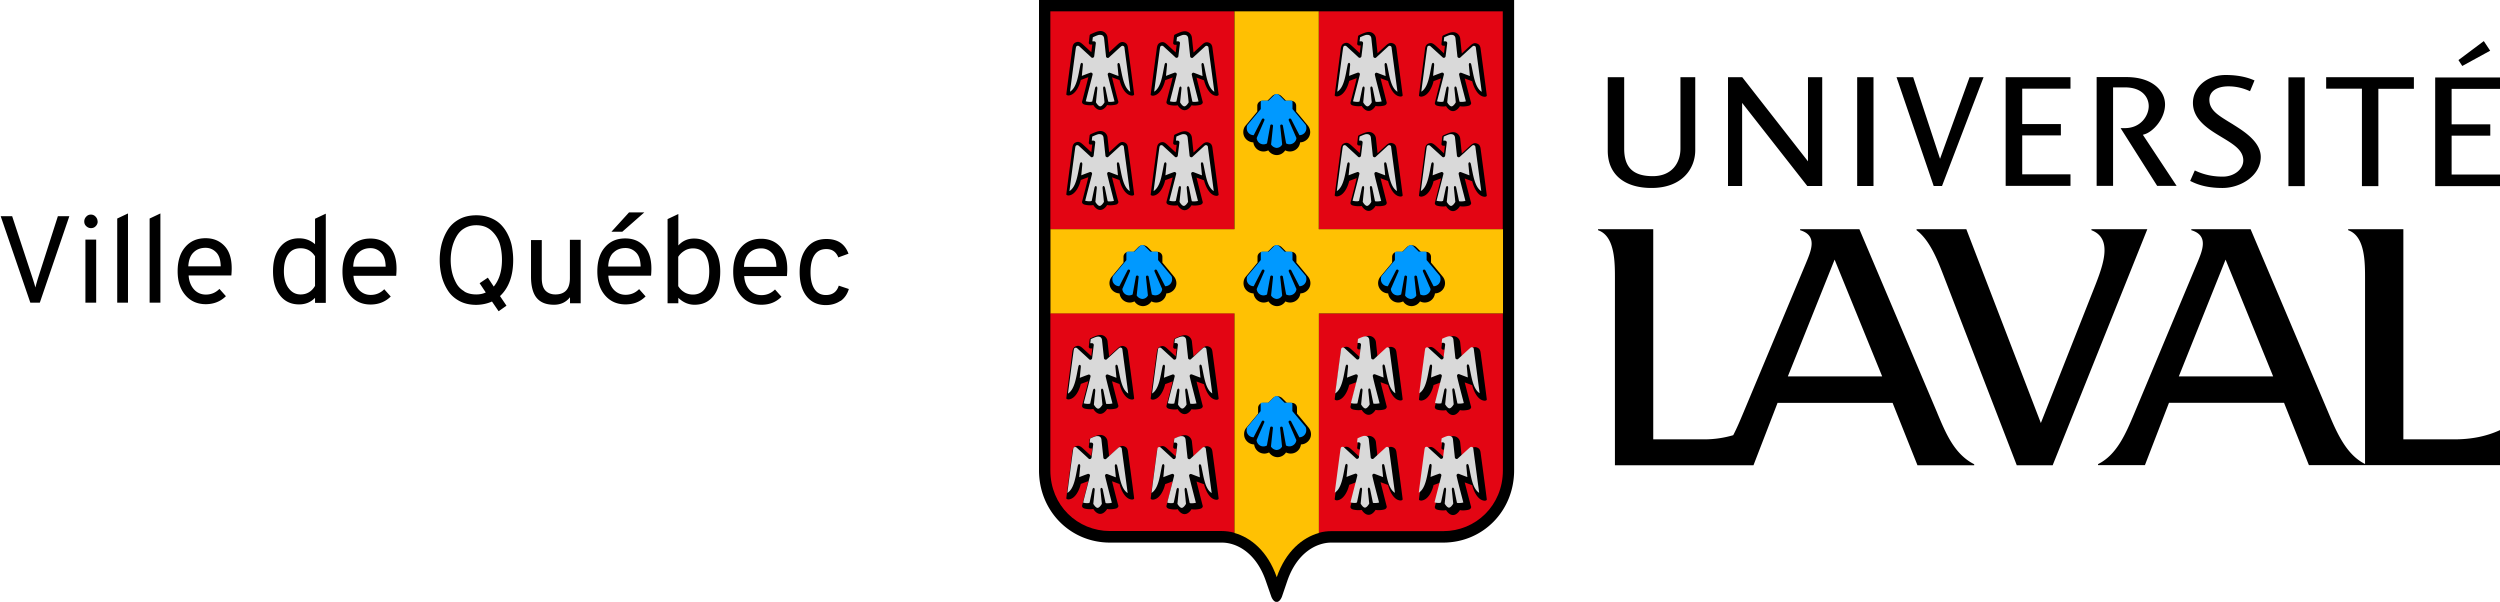 <svg aria-hidden="true" aria-role="presentation" class="logo-ul-city" viewBox="0 0 216 52"><path d="M72.62 26.01c.34-.24.59-.59.72-1.04l-.87-.29c-.17.54-.54.81-1.11.81-.43 0-.76-.17-.99-.52s-.34-.83-.34-1.46.11-1.13.34-1.47c.23-.35.57-.52 1.03-.52.5 0 .84.24 1.03.72l.88-.32c-.31-.85-.94-1.27-1.91-1.27-.72 0-1.28.25-1.69.76s-.62 1.2-.62 2.1.2 1.59.61 2.1c.4.5.95.75 1.65.75.5 0 .92-.13 1.27-.37m-7.89-4.13c.27-.27.62-.4 1.04-.4.35 0 .65.12.91.38.26.25.39.66.4 1.22h-2.8c.03-.54.18-.94.45-1.2m2.79 3.78-.56-.63c-.33.33-.72.49-1.17.49-.41 0-.75-.15-1.03-.45-.27-.3-.43-.71-.46-1.2h3.69c.02-.21.03-.42.03-.62 0-.85-.21-1.5-.63-1.94s-.96-.66-1.62-.66c-.74 0-1.32.25-1.76.76s-.66 1.2-.66 2.09.22 1.54.66 2.06 1.03.79 1.77.79 1.29-.24 1.76-.71m-8.39-.36c-.23-.13-.41-.31-.55-.54v-2.53c.11-.18.27-.35.5-.5.23-.15.49-.23.77-.23.46 0 .81.17 1.05.51.24.34.36.84.36 1.48s-.12 1.11-.36 1.47c-.24.35-.59.53-1.05.53-.25 0-.5-.06-.73-.19m2.5.32c.4-.49.59-1.2.59-2.12s-.21-1.59-.62-2.09c-.41-.5-.96-.76-1.64-.76-.55 0-1 .2-1.36.6v-2.72l-.93.44v7.27h.93v-.47c.41.4.88.6 1.4.6.69 0 1.23-.25 1.63-.75M53 21.83c.27-.27.62-.4 1.04-.4.35 0 .65.12.91.38s.39.66.4 1.22h-2.8c.02-.54.17-.94.44-1.2m2.79 3.78-.56-.63c-.33.33-.72.49-1.17.49-.41 0-.75-.15-1.03-.45-.27-.3-.43-.71-.46-1.2h3.69c.02-.21.03-.42.03-.62 0-.85-.21-1.5-.63-1.94s-.96-.66-1.62-.66c-.74 0-1.32.25-1.76.76-.44.5-.66 1.2-.66 2.09s.22 1.54.66 2.06 1.03.79 1.77.79 1.29-.24 1.76-.71m-2.03-5.57 1.9-1.67h-1.32l-1.52 1.67h.94Zm-3.6 6.15v-5.45h-.93v3.31c0 .94-.42 1.41-1.26 1.41-.36 0-.65-.12-.86-.34-.21-.23-.31-.59-.31-1.08v-3.28h-.93v3.15c0 .85.17 1.47.5 1.86.33.39.82.58 1.49.58.58 0 1.04-.22 1.38-.65v.52h.93Zm-10.05-1c-.3-.17-.53-.4-.69-.69s-.29-.61-.37-.95a4.791 4.791 0 0 1 0-2.13c.08-.33.2-.65.37-.95.17-.3.39-.55.69-.72.3-.18.64-.27 1.03-.27.52 0 .95.15 1.3.46.34.31.58.68.72 1.1.13.43.2.91.2 1.43 0 .97-.24 1.74-.71 2.31l-.51-.77-.71.48.53.8c-.23.11-.5.17-.82.17-.39 0-.74-.08-1.03-.25m2.38.85.58.85.68-.48-.56-.83c.76-.71 1.14-1.75 1.14-3.12 0-.39-.04-.75-.1-1.11s-.18-.71-.34-1.04c-.16-.34-.36-.63-.6-.88s-.54-.45-.91-.6-.78-.23-1.23-.23c-.56 0-1.06.11-1.48.34s-.75.53-.99.91-.41.79-.53 1.23c-.11.44-.17.9-.17 1.39s.06.95.17 1.39.29.85.53 1.23.57.68.99.91.91.34 1.48.34c.5-.01.95-.11 1.35-.29m-11.54-4.21c.27-.27.62-.4 1.04-.4.35 0 .65.12.91.38s.39.66.4 1.22h-2.8c.02-.54.17-.94.44-1.2m2.8 3.78-.56-.63c-.33.33-.72.49-1.17.49-.41 0-.75-.15-1.03-.45-.27-.3-.43-.71-.46-1.2h3.69c.02-.21.03-.42.03-.62 0-.85-.21-1.5-.63-1.94s-.96-.66-1.62-.66c-.74 0-1.32.25-1.76.76s-.66 1.2-.66 2.09.22 1.54.66 2.06 1.03.79 1.77.79c.7 0 1.29-.24 1.76-.71m-8.86-.72c-.26-.38-.39-.85-.39-1.43 0-.64.12-1.13.37-1.48s.6-.52 1.07-.52c.54 0 .95.23 1.25.69v2.56c-.29.49-.71.74-1.25.74-.44 0-.79-.2-1.05-.57m2.3.87v.43h.93v-7.71l-.93.44v2.2c-.39-.34-.84-.51-1.38-.51-.68 0-1.23.25-1.64.76s-.61 1.2-.61 2.09.2 1.58.61 2.09c.4.51.95.77 1.64.77.56 0 1.01-.19 1.37-.56m-10.49-3.93c.27-.27.62-.4 1.04-.4.35 0 .65.12.91.38s.39.66.4 1.22h-2.8c.03-.54.18-.94.45-1.2m2.8 3.78-.56-.63c-.33.33-.72.49-1.17.49-.41 0-.76-.15-1.03-.45-.27-.3-.43-.71-.46-1.2h3.69c.02-.21.03-.42.03-.62 0-.85-.21-1.5-.63-1.94s-.96-.66-1.62-.66c-.74 0-1.32.25-1.76.76s-.66 1.2-.66 2.09.22 1.54.66 2.06 1.03.79 1.77.79c.7 0 1.29-.24 1.76-.71m-5.68.58v-7.71l-.93.44v7.27h.93Zm-2.8 0v-7.71l-.93.44v7.27h.93ZM8.31 20.7h-.93v5.45h.93V20.7Zm.12-1.56c0-.17-.06-.3-.17-.42-.11-.12-.25-.18-.41-.18s-.29.06-.4.18a.59.59 0 0 0-.17.42c0 .15.05.29.17.4s.25.17.41.17.3-.05.41-.17c.11-.11.17-.25.17-.41m-5 7.02 2.55-7.47H5l-1.73 5.4c-.11.37-.18.62-.21.76-.02-.07-.09-.33-.23-.76l-1.78-5.4H.06l2.56 7.47h.82ZM145.21 6.67h1.26v6.3c0 1.63-1.16 3.27-3.78 3.27-2.37 0-3.78-1.2-3.78-3.21V6.67h1.42v6.18c0 1.62.78 2.37 2.47 2.37s2.39-1.19 2.39-2.37V6.67Zm5.31 0h-1.22v9.4h1.22V8.89l5.63 7.18h1.29v-9.4h-1.23v7.27l-5.68-7.27Zm9.94 0h1.41v9.4h-1.41v-9.4Zm3.4 0h1.44l2.32 7.05 2.55-7.05h1.21l-3.59 9.4h-.72l-3.21-9.4Zm15.03 0v.99h-4.17v3.06h3.34v.98h-3.34v3.36h4.17v1h-5.6V6.67h5.6Zm6.24 4.98.16-.05c.72-.21 1.77-1.32 1.77-2.58 0-1.14-1.05-2.36-3.34-2.36h-2.57v9.4h1.42V7.55h1.02c1.52 0 2.06.88 2.06 1.62 0 .79-.65 1.9-2.07 1.9h-.36l3.16 4.99h1.68l-2.92-4.42Zm8.69 2.21c0-.88-.84-1.39-1.8-1.97l-.33-.2c-1.07-.65-2.22-1.46-2.22-2.8s1.21-2.41 2.82-2.41c1.38 0 2.15.32 2.5.47-.03.07-.35.85-.39.93-.31-.14-.97-.42-1.86-.42-1.02 0-1.65.44-1.65 1.16 0 .87.72 1.31 1.62 1.87l.41.25.06.04c.94.59 2.35 1.49 2.35 2.78 0 1.6-1.71 2.68-3.31 2.68s-2.42-.43-2.79-.61c.04-.08.36-.82.4-.9h.01c.41.19 1.19.53 2.41.53.98 0 1.77-.63 1.77-1.4m3.9-7.18h1.41v9.4h-1.41V6.67Zm10.84 0v.99h-3.07v8.41h-1.42V7.66h-3.09v-.99h7.58Zm1.84 0v9.4h5.6v-1h-4.18v-3.36h3.34v-.98h-3.34V7.68H216v-.99h-5.6Zm4.2-3.13.55.83-2.41 1.32-.33-.51 2.19-1.64ZM180.7 19.8v.09c2.01.78.9 3.32.03 5.52l-4.4 11.14-6.44-16.75h-4.3v.09c1.26.96 1.92 2.86 2.53 4.43l6.13 15.88h3.1l8.18-20.4h-4.83Zm7.55 12.72 4.04-10.09 4.11 10.09h-8.15ZM216 37.16c-1.19.55-2.5.8-3.95.8h-4.4V19.8h-4.77v.09c1.49.51 1.46 2.84 1.46 4.28v15.92c-1.59-.79-2.41-2.63-3.15-4.39l-6.74-15.9h-5.12v.09c1.54.46.95 1.77.49 2.88l-5.41 12.93c-.74 1.76-1.51 3.59-3.14 4.4v.09h4.05l2.08-5.39h9.94l2.15 5.39h16.54v-3.05h-.01Zm-61.53-4.64 4.04-10.09 4.11 10.09h-8.15Zm12.92 3.18-6.74-15.9h-5.12v.09c1.54.46.95 1.77.49 2.88l-5.41 12.93c-.27.64-.54 1.29-.86 1.9-.78.23-1.61.36-2.5.36h-4.41V19.8h-4.77v.09c1.49.51 1.46 2.84 1.46 4.28V40.2h11.97l2.08-5.39h9.94l2.15 5.39h4.9v-.09c-1.7-.86-2.44-2.64-3.18-4.4M89.77 0v40.64c0 3.5 2.69 6.24 6.13 6.24h9.66c1.29 0 2.97.87 3.81 3.32l.47 1.35c.11.28.28.46.46.46s.35-.18.46-.46l.46-1.35c.84-2.45 2.52-3.32 3.81-3.32h9.66c3.44 0 6.13-2.74 6.13-6.24V0H89.77Z"/><path fill="#e30513" d="M90.75.98h15.9V19.8h-15.9V.98Zm0 26.09v13.56c0 3.06 2.36 5.25 5.15 5.25h9.66c.35 0 .72.05 1.1.15V27.06h-15.9ZM113.94.98h15.9V19.8h-15.9V.98Zm0 45.06c.38-.11.75-.15 1.1-.15h9.66c2.79 0 5.15-2.2 5.15-5.25V27.08h-15.91v18.97Z"/><path fill="#ffc103" d="M113.94 19.8V.98h-7.28V19.8h-15.9v7.28h15.9v18.97c1.38.39 2.86 1.54 3.65 3.82.79-2.28 2.26-3.43 3.64-3.82V27.08h15.91V19.8h-15.92Z"/><path d="M96.62 8.75c.04.12-.05.21-.13.26-.17.08-.65.12-.83.06 0 0-.24.43-.6.43s-.6-.43-.6-.43c-.18.06-.66.02-.83-.06-.09-.04-.17-.14-.13-.26.1-.39.43-1.64.53-2.08l-.65.24c-.11.5-.46 1.29-1.05 1.34-.08 0-.21-.03-.2-.11.08-.67.49-3.7.52-4 .04-.28.13-.42.33-.49s.34-.02.56.17l.75.69s.07-.5.08-.66h-.15c-.08 0-.15-.07-.15-.15l.07-.6c0-.06.04-.12.09-.14 0 0 .25-.12.47-.2.21-.08.36-.08.36-.08a.617.617 0 0 1 .63.54l.14 1.3.75-.69c.21-.19.36-.24.55-.17.2.07.3.2.33.49.04.29.45 3.33.53 4 0 .08-.12.12-.2.11-.59-.04-.94-.84-1.06-1.34l-.65-.24c.11.45.43 1.7.54 2.09m7.29 0c.04.12-.04.21-.13.26-.17.08-.65.12-.83.06 0 0-.24.43-.6.43s-.6-.43-.6-.43c-.18.06-.66.02-.83-.06-.09-.04-.17-.14-.13-.26.1-.39.43-1.64.53-2.08l-.65.24c-.11.5-.46 1.29-1.05 1.34-.08 0-.21-.03-.2-.11.08-.67.49-3.7.53-4 .04-.28.13-.42.33-.49s.34-.02.55.17l.75.69s.07-.5.08-.66h-.15c-.08 0-.15-.07-.15-.15l.07-.6c0-.06.04-.12.09-.14 0 0 .25-.12.47-.2.21-.08.36-.08.36-.08a.617.617 0 0 1 .63.54l.14 1.3.75-.69c.21-.19.36-.24.56-.17.2.07.3.2.33.49.04.29.45 3.33.53 4 0 .08-.12.12-.2.11-.59-.04-.94-.84-1.06-1.34l-.65-.24c.11.45.43 1.7.53 2.09m-7.29 8.6c.04.12-.05.21-.13.26-.17.08-.65.12-.83.06 0 0-.24.43-.6.43s-.6-.43-.6-.43c-.18.06-.66.02-.83-.06-.09-.04-.17-.14-.13-.26.1-.39.43-1.64.53-2.08l-.65.24c-.11.5-.46 1.29-1.05 1.34-.08 0-.21-.03-.2-.11.08-.67.49-3.7.52-4 .04-.28.13-.42.33-.49s.34-.02.56.17l.75.69s.07-.5.08-.66h-.15c-.08 0-.15-.07-.15-.15l.07-.6c0-.06.04-.12.09-.14 0 0 .25-.12.47-.2.21-.08.36-.08.36-.08a.617.617 0 0 1 .63.54l.14 1.3.75-.69c.21-.19.36-.24.55-.17.2.07.3.2.33.49.04.29.45 3.33.53 4 0 .08-.12.12-.2.11-.59-.04-.94-.84-1.06-1.34l-.65-.24c.11.44.43 1.7.54 2.09m7.29 0c.04.12-.04.21-.13.26-.17.08-.65.12-.83.06 0 0-.24.43-.6.43s-.6-.43-.6-.43c-.18.06-.66.02-.83-.06-.09-.04-.17-.14-.13-.26.1-.39.43-1.64.53-2.08l-.65.24c-.11.5-.46 1.29-1.05 1.34-.08 0-.21-.03-.2-.11.08-.67.49-3.7.53-4 .04-.28.13-.42.33-.49s.34-.02.55.17l.75.69s.07-.5.08-.66h-.15c-.08 0-.15-.07-.15-.15l.07-.6c0-.06.04-.12.09-.14 0 0 .25-.12.47-.2.21-.08.36-.08.36-.08a.617.617 0 0 1 .63.54l.14 1.3.75-.69c.21-.19.36-.24.56-.17s.3.2.33.49c.04.29.45 3.33.53 4 0 .08-.12.12-.2.11-.59-.04-.94-.84-1.06-1.34l-.65-.24c.11.44.43 1.7.53 2.09m15.9-8.6c.03.12-.05.21-.13.26-.17.08-.65.12-.83.06 0 0-.24.43-.6.43s-.6-.43-.6-.43c-.18.06-.66.02-.83-.06-.09-.04-.17-.14-.13-.26.1-.39.43-1.64.53-2.08l-.65.24c-.11.5-.46 1.29-1.05 1.34-.08 0-.21-.03-.2-.11.08-.67.49-3.7.52-4 .04-.28.13-.42.33-.49s.34-.02.56.17c.17.15.75.69.75.69s.07-.5.08-.66h-.15c-.08 0-.15-.07-.15-.15l.07-.6c0-.06.04-.12.09-.14 0 0 .25-.12.47-.2.21-.08.36-.08.36-.08a.617.617 0 0 1 .63.54l.14 1.3.75-.69c.21-.19.36-.24.56-.17.2.07.3.2.33.49.04.29.45 3.33.53 4 0 .08-.12.12-.2.11-.59-.04-.94-.84-1.06-1.34l-.65-.24c.11.45.43 1.7.53 2.09m7.29 0c.04.12-.05.21-.13.26-.17.08-.65.12-.83.06 0 0-.24.43-.6.43s-.6-.43-.6-.43c-.18.06-.66.02-.83-.06-.09-.04-.17-.14-.13-.26.1-.39.42-1.64.53-2.08l-.65.24c-.11.5-.46 1.29-1.06 1.34-.08 0-.21-.03-.2-.11.08-.67.49-3.7.52-4 .04-.28.13-.42.33-.49s.34-.02.56.17c.17.15.75.69.75.69s.07-.5.08-.66h-.15c-.08 0-.15-.07-.15-.15l.07-.6c0-.06.04-.12.09-.14 0 0 .25-.12.47-.2.21-.08.36-.08.36-.08a.617.617 0 0 1 .63.54l.14 1.3s.59-.55.75-.69c.21-.19.36-.24.55-.17.2.07.3.2.33.49.04.29.45 3.33.53 4 0 .08-.12.12-.2.11-.59-.04-.94-.84-1.06-1.34l-.65-.24c.12.45.44 1.7.55 2.09m-7.29 8.6c.03.12-.05.21-.13.26-.17.08-.65.12-.83.06 0 0-.24.43-.6.43s-.6-.43-.6-.43c-.18.06-.66.02-.83-.06-.09-.04-.17-.14-.13-.26.1-.39.43-1.64.53-2.08l-.65.24c-.11.5-.46 1.29-1.05 1.34-.08 0-.21-.03-.2-.11.08-.67.49-3.7.52-4 .04-.28.13-.42.33-.49s.34-.02.56.17c.17.15.75.69.75.69s.07-.5.08-.66h-.15c-.08 0-.15-.07-.15-.15l.07-.6c0-.06.04-.12.09-.14 0 0 .25-.12.47-.2.21-.08.36-.08.36-.08a.617.617 0 0 1 .63.54l.14 1.3.75-.69c.21-.19.36-.24.56-.17s.3.2.33.49c.04.29.45 3.33.53 4 0 .08-.12.12-.2.11-.59-.04-.94-.84-1.06-1.34l-.65-.24c.11.44.43 1.7.53 2.09m7.29 0c.04.12-.05.21-.13.26-.17.08-.65.12-.83.06 0 0-.24.43-.6.43s-.6-.43-.6-.43c-.18.06-.66.02-.83-.06-.09-.04-.17-.14-.13-.26.1-.39.42-1.64.53-2.08l-.65.24c-.11.5-.46 1.29-1.06 1.34-.08 0-.21-.03-.2-.11.08-.67.49-3.7.52-4 .04-.28.13-.42.33-.49s.34-.02.56.17c.17.15.75.69.75.69s.07-.5.08-.66h-.15c-.08 0-.15-.07-.15-.15l.07-.6c0-.06.04-.12.09-.14 0 0 .25-.12.47-.2.21-.08.36-.08.36-.08a.617.617 0 0 1 .63.54l.14 1.3s.59-.55.75-.69c.21-.19.36-.24.55-.17.2.07.3.2.33.49.04.29.45 3.33.53 4 0 .08-.12.12-.2.11-.59-.04-.94-.84-1.06-1.34l-.65-.24c.12.44.44 1.7.55 2.09m-30.48 17.5c.04.12-.05.21-.13.26-.17.08-.65.12-.83.06 0 0-.24.43-.6.43s-.6-.43-.6-.43c-.18.06-.66.02-.83-.06-.09-.04-.17-.14-.13-.26.1-.39.43-1.64.53-2.08l-.65.24c-.11.5-.46 1.29-1.05 1.34-.08 0-.21-.03-.2-.11.08-.67.49-3.7.52-4 .04-.29.13-.42.33-.49s.34-.02.56.17l.75.69s.07-.5.08-.66h-.15c-.08 0-.15-.07-.15-.15l.07-.6c0-.06.04-.12.09-.14 0 0 .25-.12.47-.2s.36-.08.36-.08a.617.617 0 0 1 .63.54l.14 1.3.75-.69c.21-.19.36-.24.55-.17.2.07.3.2.33.49.04.29.45 3.33.53 4 0 .08-.12.12-.2.11-.59-.04-.94-.84-1.06-1.34l-.65-.24c.11.45.43 1.7.54 2.09m7.29 0c.04.12-.04.21-.13.26-.17.08-.65.12-.83.06 0 0-.24.43-.6.43s-.6-.43-.6-.43c-.18.06-.66.02-.83-.06-.09-.04-.17-.14-.13-.26.1-.39.43-1.64.53-2.08l-.65.24c-.11.5-.46 1.29-1.05 1.34-.08 0-.21-.03-.2-.11.08-.67.49-3.7.53-4 .04-.29.13-.42.33-.49s.34-.02.55.17l.75.69s.07-.5.08-.66h-.15c-.08 0-.15-.07-.15-.15l.07-.6c0-.06.04-.12.09-.14 0 0 .25-.12.47-.2s.36-.08.36-.08a.617.617 0 0 1 .63.54l.14 1.3.75-.69c.21-.19.36-.24.56-.17s.3.2.33.49c.04.29.45 3.33.53 4 0 .08-.12.12-.2.11-.59-.04-.94-.84-1.06-1.34l-.65-.24c.11.45.43 1.7.53 2.09m-7.29 8.6c.04.12-.05.21-.13.26-.17.08-.65.12-.83.06 0 0-.24.43-.6.43s-.6-.43-.6-.43c-.18.06-.66.02-.83-.06-.09-.04-.17-.14-.13-.26.1-.39.43-1.64.53-2.08l-.65.24c-.11.5-.46 1.29-1.05 1.34-.08 0-.21-.03-.2-.11.08-.67.49-3.7.52-4 .04-.29.13-.42.33-.49s.34-.02.56.17l.75.69s.07-.5.08-.66h-.15c-.08 0-.15-.07-.15-.15l.07-.6c0-.06.04-.12.09-.14 0 0 .25-.12.47-.2.21-.08.36-.08.36-.08a.617.617 0 0 1 .63.54l.14 1.3.75-.69c.21-.19.36-.24.55-.17.2.07.3.2.33.49.04.29.45 3.32.53 4 0 .08-.12.12-.2.11-.59-.04-.94-.84-1.06-1.34l-.65-.24c.11.44.43 1.7.54 2.09m7.29 0c.04.12-.04.21-.13.26-.17.08-.65.12-.83.06 0 0-.24.43-.6.43s-.6-.43-.6-.43c-.18.06-.66.02-.83-.06-.09-.04-.17-.14-.13-.26.1-.39.43-1.64.53-2.08l-.65.24c-.11.5-.46 1.29-1.05 1.34-.08 0-.21-.03-.2-.11.08-.67.49-3.7.53-4 .04-.29.13-.42.33-.49s.34-.02.55.17l.75.69s.07-.5.08-.66h-.15c-.08 0-.15-.07-.15-.15l.07-.6c0-.06.04-.12.09-.14 0 0 .25-.12.47-.2.21-.08.36-.08.36-.08a.617.617 0 0 1 .63.54l.14 1.3.75-.69c.21-.19.36-.24.56-.17s.3.2.33.49c.04.29.45 3.32.53 4 0 .08-.12.12-.2.11-.59-.04-.94-.84-1.06-1.34l-.65-.24c.11.44.43 1.7.53 2.09m15.9-8.6c.03.12-.05.21-.13.26-.17.08-.65.12-.83.06 0 0-.24.43-.6.43s-.6-.43-.6-.43c-.18.06-.66.02-.83-.06-.09-.04-.17-.14-.13-.26.1-.39.43-1.64.53-2.08l-.65.24c-.11.5-.46 1.29-1.05 1.34-.08 0-.21-.03-.2-.11.08-.67.49-3.7.52-4 .04-.29.13-.42.33-.49s.34-.02.56.17c.17.15.75.69.75.69s.07-.5.08-.66h-.15c-.08 0-.15-.07-.15-.15l.07-.6c0-.06.04-.12.09-.14 0 0 .25-.12.47-.2s.36-.08.36-.08a.617.617 0 0 1 .63.54l.14 1.3.75-.69c.21-.19.36-.24.56-.17s.3.2.33.49c.04.29.45 3.33.53 4 0 .08-.12.12-.2.11-.59-.04-.94-.84-1.06-1.34l-.65-.24c.11.45.43 1.7.53 2.09m7.29 0c.04.12-.05.21-.13.26-.17.08-.65.12-.83.06 0 0-.24.43-.6.43s-.6-.43-.6-.43c-.18.06-.66.02-.83-.06-.09-.04-.17-.14-.13-.26.1-.39.42-1.64.53-2.08l-.65.24c-.11.5-.46 1.29-1.06 1.34-.08 0-.21-.03-.2-.11.08-.67.49-3.7.52-4 .04-.29.13-.42.33-.49s.34-.02.56.17c.17.15.75.69.75.69s.07-.5.08-.66h-.15c-.08 0-.15-.07-.15-.15l.07-.6c0-.06.04-.12.09-.14 0 0 .25-.12.47-.2s.36-.08.36-.08a.617.617 0 0 1 .63.54l.14 1.3s.59-.55.75-.69c.21-.19.36-.24.55-.17.2.07.3.2.33.49.04.29.45 3.33.53 4 0 .08-.12.12-.2.11-.59-.04-.94-.84-1.06-1.34l-.65-.24c.12.45.44 1.7.55 2.09m-7.29 8.6c.03.12-.05.21-.13.26-.17.08-.65.12-.83.06 0 0-.24.43-.6.43s-.6-.43-.6-.43c-.18.06-.66.02-.83-.06-.09-.04-.17-.14-.13-.26.1-.39.43-1.64.53-2.08l-.65.24c-.11.5-.46 1.29-1.05 1.34-.08 0-.21-.03-.2-.11.08-.67.49-3.7.52-4 .04-.29.13-.42.33-.49s.34-.02.56.17c.17.15.75.69.75.69s.07-.5.08-.66h-.15c-.08 0-.15-.07-.15-.15l.07-.6c0-.06.04-.12.09-.14 0 0 .25-.12.47-.2.21-.08.36-.08.36-.08a.617.617 0 0 1 .63.54l.14 1.3.75-.69c.21-.19.36-.24.56-.17s.3.2.33.49c.04.29.45 3.32.53 4 0 .08-.12.12-.2.11-.59-.04-.94-.84-1.06-1.34l-.65-.24c.11.44.43 1.7.53 2.09m7.29 0c.04.12-.05.21-.13.26-.17.08-.65.12-.83.06 0 0-.24.43-.6.43s-.6-.43-.6-.43c-.18.06-.66.02-.83-.06-.09-.04-.17-.14-.13-.26.1-.39.42-1.64.53-2.08l-.65.24c-.11.5-.46 1.29-1.06 1.34-.08 0-.21-.03-.2-.11.08-.67.49-3.7.52-4 .04-.29.13-.42.33-.49s.34-.02.56.17c.17.15.75.69.75.69s.07-.5.08-.66h-.15c-.08 0-.15-.07-.15-.15l.07-.6c0-.06.04-.12.09-.14 0 0 .25-.12.47-.2.21-.08.36-.08.36-.08a.617.617 0 0 1 .63.54l.14 1.3s.59-.55.75-.69c.21-.19.36-.24.55-.17.2.07.3.2.33.49.04.29.45 3.32.53 4 0 .08-.12.12-.2.11-.59-.04-.94-.84-1.06-1.34l-.65-.24c.12.44.44 1.7.55 2.09M110.3 13.4c.31 0 .59-.17.74-.41a.888.888 0 0 0 1.29-.69c.47-.01.87-.4.87-.88 0-.22-.08-.42-.21-.58-.21-.25-.98-1.19-1-1.2v-.5c0-.24-.19-.43-.43-.43h-.44l-.4-.4a.583.583 0 0 0-.82 0l-.4.4h-.44c-.24 0-.43.2-.43.43v.5s-.78.94-1 1.2c-.14.15-.21.36-.21.58 0 .48.39.87.87.88.05.44.42.79.88.79.15 0 .28-.04.41-.1.15.24.43.41.74.41m0 13.05c.31 0 .59-.17.74-.41a.888.888 0 0 0 1.29-.69c.47-.01.87-.4.87-.88 0-.22-.08-.42-.21-.58-.21-.25-.98-1.19-1-1.2v-.5c0-.24-.19-.43-.43-.43h-.44l-.4-.4a.583.583 0 0 0-.82 0s-.35.36-.4.4h-.44c-.24 0-.43.2-.43.43v.5s-.78.94-1 1.2c-.14.15-.21.36-.21.58 0 .48.39.87.87.88.05.44.42.79.88.79.15 0 .28-.04.41-.1.15.24.43.41.74.41m-11.6 0c.31 0 .59-.17.74-.41a.888.888 0 0 0 1.29-.69c.47-.01.87-.4.87-.88 0-.22-.08-.42-.21-.58-.21-.25-.98-1.19-1-1.2v-.5c0-.24-.19-.43-.43-.43h-.44l-.4-.4a.583.583 0 0 0-.82 0s-.35.36-.4.4h-.44c-.24 0-.43.2-.43.43v.5s-.78.94-1 1.2a.886.886 0 0 0 .66 1.46c.05.44.42.79.88.79.15 0 .28-.04.41-.1.15.24.43.41.74.41m23.19 0c.31 0 .59-.17.74-.41a.888.888 0 0 0 1.29-.69.886.886 0 0 0 .66-1.46c-.21-.25-.98-1.19-1-1.2v-.5c0-.24-.19-.43-.43-.43h-.44l-.4-.4a.583.583 0 0 0-.82 0s-.35.36-.4.4h-.44c-.24 0-.43.2-.43.43v.5s-.78.94-1 1.2a.886.886 0 0 0 .66 1.46c.05.44.42.79.88.79.15 0 .28-.04.41-.1.15.24.42.41.74.41m-11.6 13.05c.31 0 .59-.17.74-.41a.888.888 0 0 0 1.29-.69c.47-.01.87-.4.87-.88 0-.22-.08-.42-.21-.58-.21-.25-.98-1.19-1-1.2v-.5c0-.24-.19-.43-.43-.43h-.44l-.4-.4a.583.583 0 0 0-.82 0l-.4.4h-.44c-.24 0-.43.2-.43.43v.5s-.78.94-1 1.2c-.14.15-.21.36-.21.58 0 .48.39.87.87.88.05.44.42.79.88.79.15 0 .28-.04.41-.1.15.24.43.41.74.41"/><path fill="#09f" d="M110.3 12.78c.21-.01.39-.12.48-.3l-.17-1.6c0-.06.04-.12.1-.12.07 0 .12.04.13.09l.28 1.54c.29.16.65.06.82-.23.04-.07.07-.16.07-.24l-.66-1.52c-.02-.06 0-.13.06-.15.06-.02.12 0 .15.05l.71 1.38a.6.6 0 0 0 .6-.59c0-.12-.01-.23-.07-.32l-1.13-1.35v-.61c0-.07-.05-.12-.12-.12h-.56l-.49-.49a.297.297 0 0 0-.2-.08.28.28 0 0 0-.2.08l-.49.49h-.56c-.07 0-.12.06-.12.12v.61l-1.13 1.35c-.07.09-.08.2-.08.32 0 .33.27.59.6.59l.71-1.38c.03-.05.09-.08.15-.05s.09.09.06.15l-.66 1.52a.59.59 0 0 0 .89.47l.28-1.54c.01-.07.07-.11.14-.09.06.01.11.07.1.12l-.17 1.6c.1.17.28.28.48.3m0 13.05c.21-.01.39-.12.48-.3l-.17-1.6c0-.06.04-.12.1-.12.07 0 .12.04.13.09l.28 1.54c.29.16.65.06.82-.23.04-.07.07-.16.07-.24l-.66-1.52c-.02-.06 0-.13.06-.15.06-.02.12 0 .15.05l.71 1.38a.6.6 0 0 0 .6-.59c0-.12-.01-.23-.07-.32l-1.13-1.35v-.61c0-.07-.05-.12-.12-.12h-.56l-.49-.49a.297.297 0 0 0-.2-.08.28.28 0 0 0-.2.08l-.49.49h-.56c-.07 0-.12.06-.12.12v.61l-1.13 1.35c-.07.09-.08.2-.08.32 0 .33.27.59.6.59l.71-1.38c.03-.05.09-.08.15-.05.06.02.09.09.06.15l-.66 1.52a.59.59 0 0 0 .89.47l.28-1.54c.01-.06.07-.11.14-.09.06.01.11.07.1.12l-.17 1.6c.1.17.28.28.48.3m-11.6 0c.21-.01.39-.12.48-.3l-.17-1.6c0-.06.04-.12.1-.12.07 0 .12.04.13.09l.28 1.54c.29.16.65.06.82-.23.04-.07.07-.16.07-.24l-.66-1.52c-.02-.06 0-.13.06-.15.06-.02.12 0 .15.05l.71 1.38a.6.6 0 0 0 .6-.59c0-.12-.01-.23-.08-.32l-1.13-1.35v-.61c0-.07-.05-.12-.12-.12h-.56l-.49-.49a.297.297 0 0 0-.2-.08.28.28 0 0 0-.2.08l-.49.49h-.56c-.07 0-.12.06-.12.12v.61l-1.13 1.35c-.07.09-.08.2-.08.32 0 .33.27.59.6.59l.71-1.38c.03-.05.09-.08.15-.05.06.02.09.09.06.15l-.66 1.52a.59.59 0 0 0 .89.47l.28-1.54c.01-.06.07-.11.14-.09.06.01.11.07.1.12l-.17 1.6c.11.17.28.28.49.3m23.19 0c.21-.01.39-.12.48-.3l-.17-1.6c0-.06.04-.12.1-.12.07 0 .12.04.13.09l.28 1.54c.29.16.65.06.82-.23.04-.07.07-.16.07-.24l-.66-1.52c-.02-.06 0-.13.06-.15.06-.02.12 0 .15.05l.71 1.38a.6.6 0 0 0 .6-.59c0-.12-.01-.23-.07-.32l-1.13-1.35v-.61c0-.07-.05-.12-.12-.12h-.56l-.49-.49a.297.297 0 0 0-.2-.08.28.28 0 0 0-.2.08l-.49.49h-.56c-.07 0-.12.06-.12.12v.61l-1.13 1.35c-.07.09-.08.2-.08.32 0 .33.27.59.6.59l.71-1.38c.03-.05.09-.08.15-.05.06.02.09.09.06.15l-.66 1.52a.59.59 0 0 0 .89.47l.28-1.54c.01-.06.07-.11.13-.09s.11.07.1.12l-.17 1.6c.1.17.28.28.49.3m-11.6 13.05c.21-.01.39-.12.48-.3l-.17-1.6c0-.06.04-.12.1-.12.07-.01.12.04.13.09l.28 1.54c.29.16.65.06.82-.23.04-.07.07-.16.07-.24l-.66-1.52c-.02-.06 0-.13.06-.15s.12 0 .15.05l.71 1.38a.6.6 0 0 0 .6-.59c0-.12-.01-.23-.07-.32l-1.13-1.35v-.61c0-.07-.05-.12-.12-.12h-.56l-.49-.49a.297.297 0 0 0-.2-.08.28.28 0 0 0-.2.08l-.49.49h-.56c-.07 0-.12.06-.12.12v.61l-1.13 1.35c-.07.09-.08.2-.08.32 0 .33.27.59.6.59l.71-1.38c.03-.05.09-.08.15-.05.06.02.09.09.06.15l-.66 1.52a.59.59 0 0 0 .89.47l.28-1.54c.01-.07.07-.11.14-.09.06 0 .11.07.1.12l-.17 1.6c.1.17.28.28.48.3"/><path fill="#d9d9d9" d="M96.31 8.75c-.11.04-.34.06-.46.05-.03 0-.06 0-.08-.02h-.02l-.24-1.16c-.04-.21-.22-.2-.2.04l.12 1.18c-.03.06-.21.35-.37.35s-.34-.29-.37-.35l.12-1.18c.02-.23-.15-.25-.2-.04l-.24 1.15h-.02s-.05.02-.08.03c-.12.01-.35-.01-.46-.05.15-.59.49-1.89.59-2.3.02-.07-.02-.17-.15-.18-.01 0-.04 0-.07.02-.15.05-.57.21-.71.27l.09-.94c.02-.24-.17-.25-.21-.04-.18.84-.29 1.97-.9 2.34.05-.4.44-3.36.5-3.76.02-.09.02-.16.12-.2.08-.02.14 0 .21.07l.99.91c.04.05.1.07.16.05s.1-.07.11-.13l.14-1.12s0-.09-.04-.12a.16.16 0 0 0-.11-.05h-.15l.04-.35c.11-.05.41-.19.56-.21h.07c.08 0 .17.02.23.07s.09.11.11.2l.17 1.59c0 .06.05.11.11.13.06.02.12 0 .16-.05 0 0 .99-.91 1-.91.07-.07.14-.1.21-.07.11.04.11.11.12.2.05.4.45 3.36.5 3.76-.6-.37-.71-1.5-.9-2.34-.04-.21-.23-.2-.21.04l.09.94a33.2 33.2 0 0 1-.71-.27c-.02 0-.05-.02-.07-.02-.12 0-.17.11-.15.18.09.41.43 1.7.58 2.29m7.29 0c-.11.04-.34.06-.46.05-.03 0-.06 0-.08-.02h-.02l-.24-1.16c-.04-.21-.22-.2-.2.04l.12 1.18c-.03.06-.21.35-.37.35s-.34-.29-.37-.35l.12-1.18c.02-.23-.15-.25-.2-.04l-.24 1.15h-.02s-.05.02-.08.03c-.12.01-.35-.01-.46-.05.15-.59.49-1.89.59-2.3.02-.07-.02-.17-.15-.18-.01 0-.04 0-.07.02-.15.05-.57.21-.71.27l.09-.94c.02-.24-.17-.25-.21-.04-.18.84-.29 1.97-.9 2.34.05-.4.44-3.36.5-3.76.02-.09.02-.16.12-.2.08-.02.14 0 .21.07l.99.91c.04.05.1.07.16.05s.1-.07.11-.13l.14-1.12s0-.09-.04-.12a.16.16 0 0 0-.11-.05h-.15l.04-.35c.11-.05.41-.19.56-.21h.07c.09 0 .17.02.23.07s.09.11.11.2l.17 1.59c0 .06.05.11.11.13.06.02.12 0 .16-.05l.99-.91c.07-.07.14-.1.21-.07.11.04.11.11.12.2.05.4.45 3.36.5 3.76-.6-.37-.71-1.5-.9-2.34-.04-.21-.23-.2-.21.04l.09.94a33.2 33.2 0 0 1-.71-.27c-.02 0-.05-.02-.07-.02-.12 0-.17.11-.15.18.09.41.43 1.7.58 2.29m-7.29 8.6c-.11.04-.34.06-.46.05-.03 0-.06 0-.08-.02h-.02l-.24-1.16c-.04-.21-.22-.2-.2.04l.12 1.18c-.03.06-.21.35-.37.35s-.34-.29-.37-.35l.12-1.18c.02-.23-.15-.25-.2-.04l-.24 1.14h-.02s-.05.02-.08.03c-.12.01-.35-.01-.46-.05.15-.59.49-1.89.59-2.3.02-.07-.02-.17-.15-.18-.01 0-.04 0-.07.02-.15.05-.57.21-.71.27l.09-.94c.02-.23-.17-.25-.21-.04-.18.84-.29 1.96-.9 2.34.05-.4.44-3.36.5-3.76.02-.09.02-.16.12-.2.08-.02.14 0 .21.07l.99.91c.04.05.1.07.16.05s.1-.07.11-.13l.14-1.13s0-.09-.04-.12a.16.16 0 0 0-.11-.05h-.15l.04-.35c.11-.05.41-.19.56-.21H95c.08 0 .17.02.23.07s.09.11.11.2l.17 1.59c0 .06.05.11.11.13.06.02.12 0 .16-.05 0 0 .99-.91 1-.91.07-.07.14-.1.21-.07.11.04.11.11.12.2.05.4.45 3.36.5 3.76-.6-.37-.71-1.5-.9-2.34-.04-.21-.23-.2-.21.04l.09.94a33.2 33.2 0 0 1-.71-.27c-.02 0-.05-.02-.07-.02-.12 0-.17.11-.15.18.09.42.43 1.71.58 2.31m7.29 0c-.11.04-.34.06-.46.05-.03 0-.06 0-.08-.02h-.02l-.24-1.16c-.04-.21-.22-.2-.2.04l.12 1.18c-.03.06-.21.35-.37.35s-.34-.29-.37-.35l.12-1.18c.02-.23-.15-.25-.2-.04l-.24 1.14h-.02s-.05.02-.08.03c-.12.01-.35-.01-.46-.05.15-.59.49-1.89.59-2.3.02-.07-.02-.17-.15-.18-.01 0-.04 0-.07.02-.15.05-.57.21-.71.27l.09-.94c.02-.23-.17-.25-.21-.04-.18.84-.29 1.96-.9 2.34.05-.4.44-3.36.5-3.76.02-.09.02-.16.12-.2.08-.02.14 0 .21.07l.99.91c.04.05.1.07.16.05s.1-.07.11-.13l.14-1.13s0-.09-.04-.12a.16.16 0 0 0-.11-.05h-.15l.04-.35c.11-.05.41-.19.56-.21h.07c.09 0 .17.02.23.07s.09.11.11.2l.17 1.59c0 .06.05.11.11.13.06.02.12 0 .16-.05l.99-.91c.07-.07.14-.1.21-.07.11.04.11.11.12.2.05.4.45 3.36.5 3.76-.6-.37-.71-1.5-.9-2.34-.04-.21-.23-.2-.21.04l.09.94a33.2 33.2 0 0 1-.71-.27c-.02 0-.05-.02-.07-.02-.12 0-.17.11-.15.18.09.42.43 1.71.58 2.31m15.9-8.6c-.11.04-.34.06-.46.05-.03 0-.06 0-.08-.02h-.02l-.24-1.16c-.04-.21-.22-.2-.2.04l.12 1.18c-.03.06-.21.35-.37.35s-.34-.29-.37-.35l.12-1.18c.02-.23-.15-.25-.2-.04l-.24 1.15h-.02s-.05.02-.08.03c-.12.01-.35-.01-.46-.05.15-.59.49-1.89.59-2.3.02-.07-.02-.17-.15-.18-.01 0-.04 0-.07.02-.15.05-.57.21-.71.27l.09-.94c.02-.24-.17-.25-.21-.04-.18.84-.29 1.97-.9 2.34.05-.4.44-3.36.5-3.76.02-.09.02-.16.12-.2.08-.02.14 0 .21.07l.99.91c.04.05.1.07.16.05s.1-.07.11-.13l.14-1.12s0-.09-.04-.12a.16.16 0 0 0-.11-.05h-.15l.04-.35c.11-.05.41-.19.56-.21h.07c.09 0 .17.02.23.07s.09.11.11.2l.17 1.59c0 .06.05.11.11.13.06.02.12 0 .16-.05l.99-.91c.07-.07.14-.1.21-.07.11.04.11.11.12.2.05.4.45 3.36.5 3.76-.6-.37-.71-1.5-.9-2.34-.04-.21-.23-.2-.21.04l.09.94c-.13-.05-.56-.21-.71-.27-.02 0-.05-.02-.07-.02-.12 0-.17.11-.15.18.08.41.43 1.7.58 2.29m7.29 0c-.11.04-.34.06-.46.05-.03 0-.06 0-.08-.02h-.02l-.24-1.16c-.04-.21-.22-.2-.2.04l.12 1.18c-.03.06-.21.35-.37.35s-.34-.29-.37-.35l.12-1.18c.02-.23-.15-.25-.2-.04l-.24 1.15h-.02s-.05.02-.08.03c-.12.01-.35-.01-.46-.05.15-.59.49-1.89.59-2.3.02-.07-.02-.17-.15-.18-.01 0-.04 0-.07.02-.15.05-.57.21-.71.27l.09-.94c.02-.24-.17-.25-.21-.04-.18.84-.29 1.97-.9 2.34.05-.4.44-3.36.5-3.76.02-.09.02-.16.12-.2.08-.02.14 0 .21.07l1 .91c.04.05.1.07.16.05s.1-.07.11-.13l.14-1.12s0-.09-.04-.12a.16.16 0 0 0-.11-.05h-.15l.04-.35c.11-.05.41-.19.56-.21h.07c.08 0 .17.02.23.07s.09.11.11.2l.17 1.59c0 .06.05.11.11.13.06.02.12 0 .16-.05 0 0 .99-.91 1-.91.07-.07.14-.1.21-.07.11.04.11.11.12.2.05.4.45 3.36.5 3.76-.6-.37-.71-1.5-.9-2.34-.04-.21-.23-.2-.21.04l.09.94a33.2 33.2 0 0 1-.71-.27c-.02 0-.05-.02-.07-.02-.12 0-.17.11-.15.18.08.41.43 1.7.58 2.29m-7.29 8.6c-.11.04-.34.06-.46.05-.03 0-.06 0-.08-.02h-.02l-.24-1.16c-.04-.21-.22-.2-.2.04l.12 1.18c-.03.06-.21.35-.37.35s-.34-.29-.37-.35l.12-1.18c.02-.23-.15-.25-.2-.04l-.24 1.14h-.02s-.05.02-.08.03c-.12.01-.35-.01-.46-.05.15-.59.49-1.89.59-2.3.02-.07-.02-.17-.15-.18-.01 0-.04 0-.07.02-.15.05-.57.21-.71.27l.09-.94c.02-.23-.17-.25-.21-.04-.18.84-.29 1.96-.9 2.34.05-.4.44-3.36.5-3.76.02-.09.02-.16.12-.2.08-.02.14 0 .21.07l.99.91c.04.05.1.07.16.05s.1-.07.11-.13l.14-1.13s0-.09-.04-.12a.16.16 0 0 0-.11-.05h-.15l.04-.35c.11-.05.41-.19.56-.21h.07c.09 0 .17.02.23.07s.09.11.11.2l.17 1.59c0 .06.05.11.11.13.06.02.12 0 .16-.05l.99-.91c.07-.07.14-.1.21-.07.11.04.11.11.12.2.05.4.45 3.36.5 3.76-.6-.37-.71-1.5-.9-2.34-.04-.21-.23-.2-.21.04l.09.94c-.13-.05-.56-.21-.71-.27-.02 0-.05-.02-.07-.02-.12 0-.17.11-.15.18.08.42.43 1.71.58 2.31m7.29 0c-.11.04-.34.06-.46.05-.03 0-.06 0-.08-.02h-.02l-.24-1.16c-.04-.21-.22-.2-.2.04l.12 1.18c-.03.06-.21.35-.37.35s-.34-.29-.37-.35l.12-1.18c.02-.23-.15-.25-.2-.04l-.24 1.14h-.02s-.05.02-.08.03c-.12.01-.35-.01-.46-.05.15-.59.49-1.89.59-2.3.02-.07-.02-.17-.15-.18-.01 0-.04 0-.07.02-.15.05-.57.21-.71.27l.09-.94c.02-.23-.17-.25-.21-.04-.18.84-.29 1.96-.9 2.34.05-.4.44-3.36.5-3.76.02-.09.02-.16.12-.2.08-.02.14 0 .21.07l1 .91c.04.05.1.07.16.05s.1-.07.11-.13l.14-1.13s0-.09-.04-.12a.16.16 0 0 0-.11-.05h-.15l.04-.35c.11-.05.41-.19.56-.21h.07c.08 0 .17.02.23.07s.09.11.11.2l.17 1.59c0 .06.05.11.11.13.06.02.12 0 .16-.05 0 0 .99-.91 1-.91.07-.07.14-.1.21-.07.11.04.11.11.12.2.05.4.45 3.36.5 3.76-.6-.37-.71-1.5-.9-2.34-.04-.21-.23-.2-.21.04l.09.94a33.2 33.2 0 0 1-.71-.27c-.02 0-.05-.02-.07-.02-.12 0-.17.11-.15.18.08.42.43 1.71.58 2.31m-30.48 17.5c-.11.04-.34.06-.46.05-.03 0-.06 0-.08-.01h-.02l-.24-1.16c-.04-.21-.22-.2-.2.04l.12 1.19c-.03.06-.21.35-.37.35s-.34-.29-.37-.35l.12-1.19c.02-.23-.15-.25-.2-.04l-.24 1.14h-.02s-.05.02-.08.02c-.12.01-.35 0-.46-.05.15-.59.49-1.89.59-2.3.02-.07-.02-.17-.15-.18-.01 0-.04 0-.07.02-.15.05-.57.21-.71.27l.09-.94c.02-.23-.17-.25-.21-.04-.18.84-.29 1.96-.9 2.34.05-.4.44-3.36.5-3.76.02-.09.02-.16.12-.2.08-.02.14 0 .21.07l.99.91c.04.05.1.07.16.05s.1-.07.11-.13l.14-1.13s0-.09-.04-.12a.16.16 0 0 0-.11-.05h-.15l.04-.35c.11-.05.41-.19.56-.21h.01l.06-.01c.08 0 .17.02.23.07s.09.11.11.2l.17 1.59c0 .06.05.11.11.13.06.02.12 0 .16-.05 0 0 .99-.91 1-.91.07-.07.14-.1.21-.07.11.04.11.11.12.2.05.4.45 3.36.5 3.76-.6-.37-.71-1.5-.9-2.34-.04-.21-.23-.2-.21.04l.09.94a33.2 33.2 0 0 1-.71-.27c-.02 0-.05-.02-.07-.02-.12 0-.17.11-.15.18.09.43.43 1.72.58 2.31m7.29 0c-.11.04-.34.06-.46.05-.03 0-.06 0-.08-.01h-.02l-.24-1.16c-.04-.21-.22-.2-.2.04l.12 1.19c-.03.06-.21.35-.37.35s-.34-.29-.37-.35l.12-1.19c.02-.23-.15-.25-.2-.04l-.24 1.14h-.02s-.05.02-.08.02c-.12.01-.35 0-.46-.05.15-.59.49-1.89.59-2.3.02-.07-.02-.17-.15-.18-.01 0-.04 0-.07.02-.15.05-.57.21-.71.27l.09-.94c.02-.23-.17-.25-.21-.04-.18.84-.29 1.96-.9 2.34.05-.4.44-3.36.5-3.76.02-.09.02-.16.12-.2.08-.02.14 0 .21.07l.99.91c.04.05.1.07.16.05s.1-.07.11-.13l.14-1.13s0-.09-.04-.12a.16.16 0 0 0-.11-.05h-.15l.04-.35c.11-.05.41-.19.56-.21h.01l.06-.01c.09 0 .17.02.23.07s.09.11.11.2l.17 1.59c0 .06.05.11.11.13.06.02.12 0 .16-.05l.99-.91c.07-.07.14-.1.21-.07.11.04.11.11.12.2.05.4.45 3.36.5 3.76-.6-.37-.71-1.5-.9-2.34-.04-.21-.23-.2-.21.04l.09.94a33.2 33.2 0 0 1-.71-.27c-.02 0-.05-.02-.07-.02-.12 0-.17.11-.15.18.09.43.43 1.72.58 2.31m-7.29 8.6c-.11.04-.34.06-.46.05-.03 0-.06 0-.08-.02h-.02l-.24-1.16c-.04-.21-.22-.2-.2.04l.12 1.19c-.03.06-.21.35-.37.35s-.34-.29-.37-.35l.12-1.19c.02-.23-.15-.25-.2-.04l-.24 1.14h-.02s-.05.02-.08.03c-.12.01-.35 0-.46-.05.15-.59.49-1.89.59-2.3.02-.07-.02-.17-.15-.18-.01 0-.04 0-.07.02-.15.05-.57.21-.71.27l.09-.94c.02-.24-.17-.25-.21-.04-.18.84-.29 1.97-.9 2.34.05-.4.44-3.36.5-3.76.02-.09.02-.16.12-.2.08-.02.14 0 .21.07l.99.91c.04.05.1.07.16.05s.1-.07.11-.13l.14-1.12s0-.09-.04-.12a.16.16 0 0 0-.11-.05h-.15l.04-.35c.11-.05.41-.19.56-.21h.07c.08 0 .17.02.23.07s.09.11.11.2l.17 1.59c0 .06.05.11.11.13.06.02.12 0 .16-.05 0 0 .99-.91 1-.91.07-.07.14-.1.21-.07.11.04.11.11.12.2.05.4.45 3.36.5 3.76-.6-.37-.71-1.5-.9-2.34-.04-.21-.23-.2-.21.04l.09.94a33.2 33.2 0 0 1-.71-.27c-.02 0-.05-.02-.07-.02-.12 0-.17.11-.15.18.09.41.43 1.71.58 2.3m7.29 0c-.11.04-.34.06-.46.05-.03 0-.06 0-.08-.02h-.02l-.24-1.16c-.04-.21-.22-.2-.2.04l.12 1.19c-.03.06-.21.35-.37.35s-.34-.29-.37-.35l.12-1.19c.02-.23-.15-.25-.2-.04l-.24 1.14h-.02s-.05.02-.08.03c-.12.01-.35 0-.46-.05.15-.59.49-1.89.59-2.3.02-.07-.02-.17-.15-.18-.01 0-.04 0-.07.02-.15.05-.57.21-.71.27l.09-.94c.02-.24-.17-.25-.21-.04-.18.84-.29 1.97-.9 2.34.05-.4.44-3.36.5-3.76.02-.09.02-.16.12-.2.08-.02.14 0 .21.07l.99.91c.04.05.1.07.16.05s.1-.07.11-.13l.14-1.12s0-.09-.04-.12a.16.16 0 0 0-.11-.05h-.15l.04-.35c.11-.05.41-.19.56-.21h.07c.09 0 .17.02.23.07s.09.11.11.2l.17 1.59c0 .06.05.11.11.13.06.02.12 0 .16-.05l.99-.91c.07-.07.14-.1.21-.07.11.04.11.11.12.2.05.4.45 3.36.5 3.76-.6-.37-.71-1.5-.9-2.34-.04-.21-.23-.2-.21.04l.09.94a33.2 33.2 0 0 1-.71-.27c-.02 0-.05-.02-.07-.02-.12 0-.17.11-.15.18.09.41.43 1.71.58 2.3m15.9-8.6c-.11.04-.34.06-.46.05-.03 0-.06 0-.08-.01h-.02l-.24-1.16c-.04-.21-.22-.2-.2.04l.12 1.19c-.03.06-.21.35-.37.35s-.34-.29-.37-.35l.12-1.19c.02-.23-.15-.25-.2-.04l-.24 1.14h-.02s-.05.02-.08.02c-.12.01-.35 0-.46-.05.15-.59.49-1.89.59-2.3.02-.07-.02-.17-.15-.18-.01 0-.04 0-.07.02-.15.05-.57.21-.71.27l.09-.94c.02-.23-.17-.25-.21-.04-.18.84-.29 1.96-.9 2.34.05-.4.44-3.36.5-3.76.02-.09.02-.16.12-.2.08-.02.14 0 .21.07l.99.91c.04.05.1.07.16.05s.1-.07.11-.13l.14-1.13s0-.09-.04-.12a.16.16 0 0 0-.11-.05h-.15l.04-.35c.11-.05.41-.19.56-.21h.01l.06-.01c.09 0 .17.02.23.07s.09.11.11.2l.17 1.59c0 .06.05.11.11.13.06.02.12 0 .16-.05l.99-.91c.07-.07.14-.1.21-.07.11.04.11.11.12.2.05.4.45 3.36.5 3.76-.6-.37-.71-1.5-.9-2.34-.04-.21-.23-.2-.21.04l.09.94c-.13-.05-.56-.21-.71-.27-.02 0-.05-.02-.07-.02-.12 0-.17.11-.15.18.08.43.43 1.72.58 2.31m7.29 0c-.11.04-.34.06-.46.05-.03 0-.06 0-.08-.01h-.02l-.24-1.16c-.04-.21-.22-.2-.2.04l.12 1.19c-.03.06-.21.35-.37.35s-.34-.29-.37-.35l.12-1.19c.02-.23-.15-.25-.2-.04l-.24 1.14h-.02s-.05.02-.08.02c-.12.01-.35 0-.46-.05.15-.59.49-1.89.59-2.3.02-.07-.02-.17-.15-.18-.01 0-.04 0-.07.02-.15.05-.57.21-.71.27l.09-.94c.02-.23-.17-.25-.21-.04-.18.84-.29 1.96-.9 2.34.05-.4.44-3.36.5-3.76.02-.09.02-.16.12-.2.08-.02.14 0 .21.07l1 .91c.04.05.1.07.16.05s.1-.07.11-.13l.14-1.13s0-.09-.04-.12a.16.16 0 0 0-.11-.05h-.15l.04-.35c.11-.05.41-.19.56-.21h.01l.06-.01c.08 0 .17.02.23.07s.09.11.11.2l.17 1.59c0 .06.05.11.11.13.06.02.12 0 .16-.05 0 0 .99-.91 1-.91.07-.07.14-.1.21-.07.11.04.11.11.12.2.05.4.45 3.36.5 3.76-.6-.37-.71-1.5-.9-2.34-.04-.21-.23-.2-.21.04l.09.94a33.2 33.2 0 0 1-.71-.27c-.02 0-.05-.02-.07-.02-.12 0-.17.11-.15.18.08.43.43 1.72.58 2.31m-7.29 8.6c-.11.04-.34.06-.46.05-.03 0-.06 0-.08-.02h-.02l-.24-1.16c-.04-.21-.22-.2-.2.04l.12 1.19c-.03.06-.21.35-.37.35s-.34-.29-.37-.35l.12-1.19c.02-.23-.15-.25-.2-.04l-.24 1.14h-.02s-.05.02-.08.03c-.12.01-.35 0-.46-.05.15-.59.49-1.89.59-2.3.02-.07-.02-.17-.15-.18-.01 0-.04 0-.07.02-.15.05-.57.21-.71.27l.09-.94c.02-.24-.17-.25-.21-.04-.18.84-.29 1.97-.9 2.34.05-.4.44-3.36.5-3.76.02-.09.02-.16.12-.2.08-.02.14 0 .21.07l.99.91c.04.05.1.07.16.05s.1-.07.11-.13l.14-1.12s0-.09-.04-.12a.16.16 0 0 0-.11-.05h-.15l.04-.35c.11-.05.41-.19.56-.21h.07c.09 0 .17.02.23.07s.09.11.11.2l.17 1.59c0 .06.05.11.11.13.06.02.12 0 .16-.05l.99-.91c.07-.07.14-.1.21-.07.11.04.11.11.12.2.05.4.45 3.36.5 3.76-.6-.37-.71-1.5-.9-2.34-.04-.21-.23-.2-.21.04l.09.94c-.13-.05-.56-.21-.71-.27-.02 0-.05-.02-.07-.02-.12 0-.17.11-.15.18.08.41.43 1.71.58 2.3m7.29 0c-.11.04-.34.06-.46.05-.03 0-.06 0-.08-.02h-.02l-.24-1.16c-.04-.21-.22-.2-.2.04l.12 1.19c-.03.06-.21.35-.37.35s-.34-.29-.37-.35l.12-1.19c.02-.23-.15-.25-.2-.04l-.24 1.14h-.02s-.05.02-.08.03c-.12.01-.35 0-.46-.05.15-.59.49-1.89.59-2.3.02-.07-.02-.17-.15-.18-.01 0-.04 0-.07.02-.15.05-.57.21-.71.27l.09-.94c.02-.24-.17-.25-.21-.04-.18.84-.29 1.97-.9 2.34.05-.4.44-3.36.5-3.76.02-.09.02-.16.12-.2.08-.02.14 0 .21.07l1 .91c.04.05.1.07.16.05s.1-.07.11-.13l.14-1.12s0-.09-.04-.12a.16.16 0 0 0-.11-.05h-.15l.04-.35c.11-.05.41-.19.56-.21h.07c.08 0 .17.02.23.07s.09.11.11.2l.17 1.59c0 .06.05.11.11.13.06.02.12 0 .16-.05 0 0 .99-.91 1-.91.07-.07.14-.1.21-.07.11.04.11.11.12.2.05.4.45 3.36.5 3.76-.6-.37-.71-1.5-.9-2.34-.04-.21-.23-.2-.21.04l.09.94a33.2 33.2 0 0 1-.71-.27c-.02 0-.05-.02-.07-.02-.12 0-.17.11-.15.18.08.41.43 1.71.58 2.3"/></svg>
